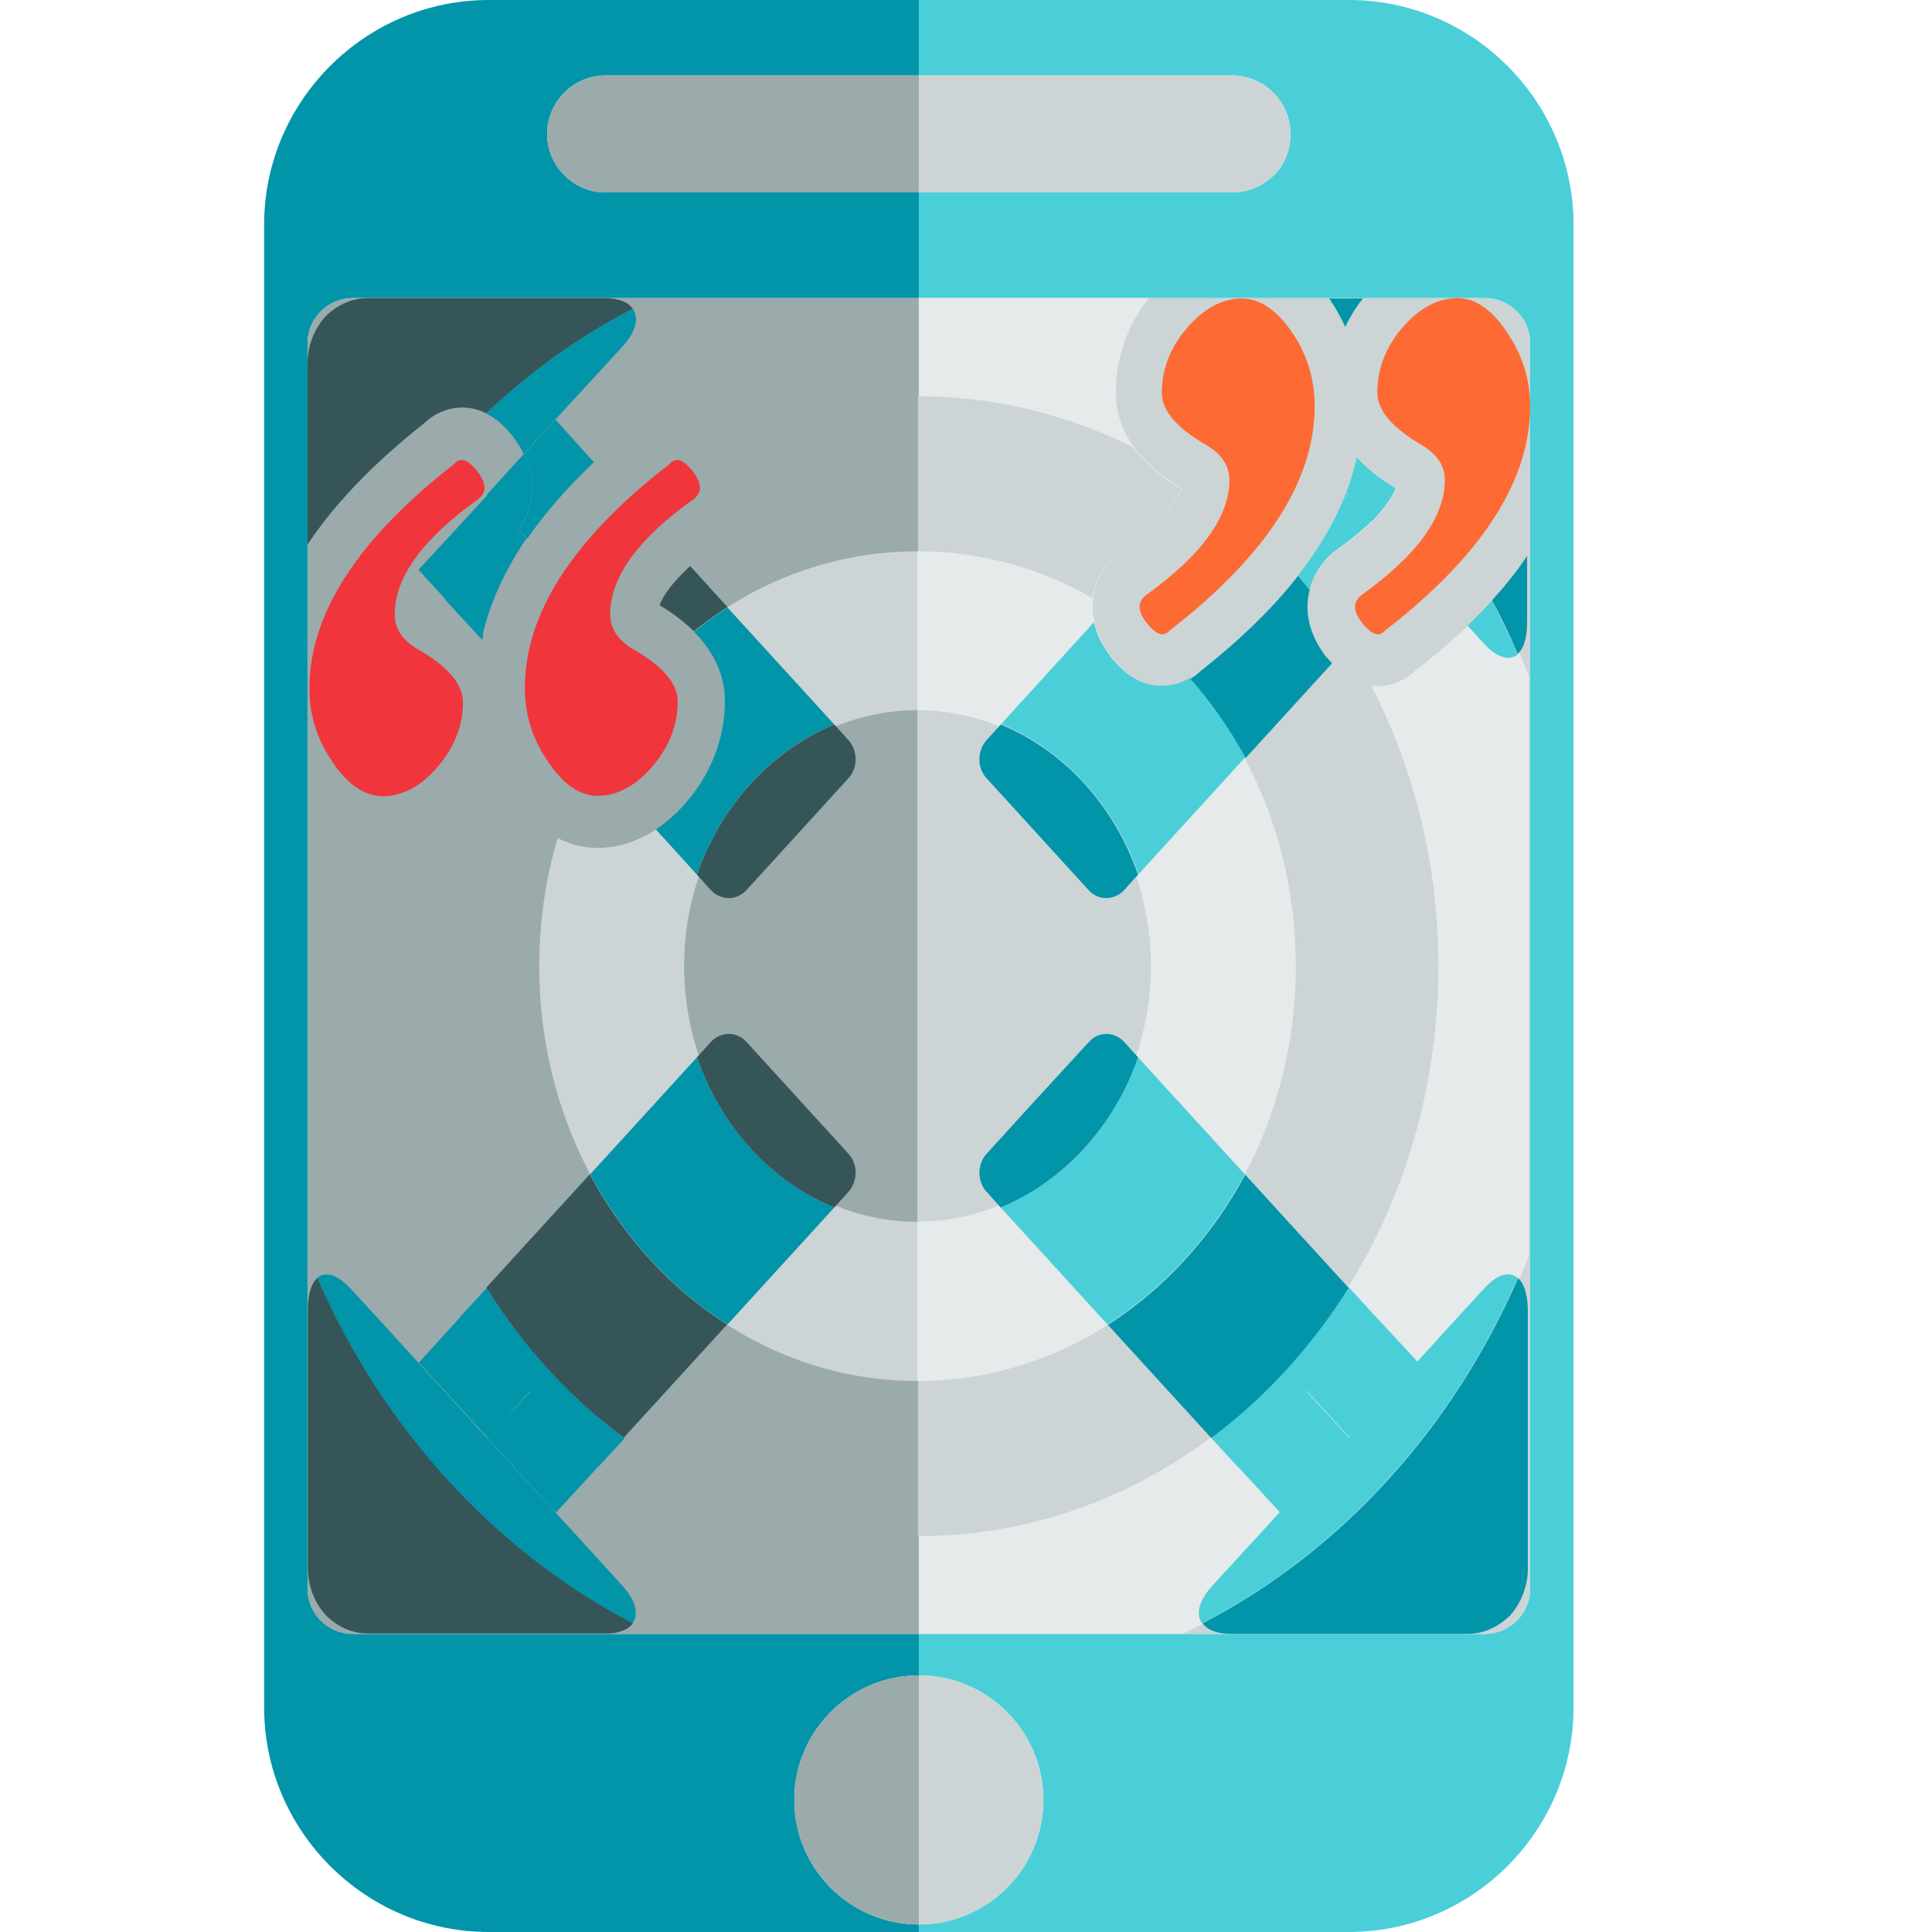 <?xml version="1.0" encoding="utf-8"?>
<!-- Generator: Adobe Illustrator 25.4.1, SVG Export Plug-In . SVG Version: 6.00 Build 0)  -->
<svg version="1.1" id="Layer_1" xmlns="http://www.w3.org/2000/svg" xmlns:xlink="http://www.w3.org/1999/xlink" x="0px" y="0px"
	 viewBox="206 -206 512 512" style="enable-background:new 206 -206 512 512;" xml:space="preserve">
<style type="text/css">
	.st0{fill:#0295AA;}
	.st1{fill:#4ACFD9;}
	.st2{fill:#9BAAAB;}
	.st3{fill:#CDD4D5;}
	.st4{fill:#FFD1A9;}
	.st5{fill:#E6EAEA;}
	.st6{fill:#365558;}
	.st7{fill:#F0353D;}
	.st8{fill:#FD6A33;}
</style>
<path class="st0" d="M355.5-181.4c-2.8,2.8-4.5,6.7-4.5,10.9c0,8.5,7,15.5,15.5,15.5h83v28h-150c-6.6,0-12,5.4-12,12v330
	c0,6.6,5.4,12,12,12h150v11c-18.2,0-33,14.8-33,33c0,18.2,14.8,33,33,33v2h-114c-32.7,0-59.5-26.8-59.5-59.5v-393
	c0-32.7,26.8-59.5,59.5-59.5h114v20h-83C362.2-186,358.4-184.3,355.5-181.4z"/>
<path class="st1" d="M623-146.5v393c0,32.7-26.8,59.5-59.5,59.5h-114v-2c18.2,0,33-14.8,33-33c0-18.2-14.8-33-33-33v-11h150
	c6.6,0,12-5.4,12-12v-330c0-6.6-5.4-12-12-12h-150v-28h83c4.3,0,8.1-1.7,11-4.5s4.5-6.7,4.5-11c0-8.5-7-15.5-15.5-15.5h-83v-20h114
	C596.2-206,623-179.2,623-146.5z"/>
<path class="st2" d="M449.5-186v31h-83c-8.5,0-15.5-7-15.5-15.5c0-4.3,1.7-8.1,4.5-10.9c2.8-2.8,6.7-4.6,11-4.6H449.5z"/>
<path class="st3" d="M548-170.5c0,4.3-1.7,8.1-4.5,11s-6.7,4.5-11,4.5h-83v-31h83C541-186,548-179,548-170.5z"/>
<path class="st2" d="M449.5-127v354h-150c-6.6,0-12-5.4-12-12v-330c0-6.6,5.4-12,12-12H449.5z"/>
<path class="st3" d="M611.5-115v330c0,6.6-5.4,12-12,12h-150v-354h150C606.1-127,611.5-121.6,611.5-115z"/>
<path class="st2" d="M449.5,238v66c-18.2,0-33-14.8-33-33C416.5,252.8,431.3,238,449.5,238z"/>
<path class="st3" d="M482.5,271c0,18.2-14.8,33-33,33v-66C467.7,238,482.5,252.8,482.5,271z"/>
<path class="st4" d="M521.8-88.4"/>
<path class="st4" d="M526.1-52.4"/>
<path class="st3" d="M332.7-18.5c-0.1-0.4-0.1-0.9-0.1-1.3C332.7-19.4,332.7-19,332.7-18.5z"/>
<path class="st3" d="M333-16.7c-0.1-0.5-0.1-1-0.2-1.6C332.9-17.7,332.9-17.2,333-16.7z"/>
<path class="st3" d="M332.5-22.1c0-0.6,0-1.1,0-1.7C332.5-23.2,332.5-22.7,332.5-22.1z"/>
<path class="st3" d="M332.5-23.8c0-0.7,0-1.4,0.1-2C332.5-25.2,332.5-24.5,332.5-23.8z"/>
<path class="st3" d="M332.6-20.5c0-0.4-0.1-0.8-0.1-1.2C332.5-21.2,332.5-20.8,332.6-20.5z"/>
<path class="st3" d="M333.2-15.1c-0.1-0.3-0.1-0.7-0.2-1C333.1-15.8,333.2-15.4,333.2-15.1z"/>
<path class="st3" d="M332.5-26.5c0-0.5,0.1-1,0.1-1.5C332.6-27.4,332.5-27,332.5-26.5z"/>
<path class="st3" d="M336.2-4.8c-0.1-0.2-0.1-0.3-0.3-0.6C336.1-5.2,336.2-5,336.2-4.8z"/>
<path class="st3" d="M336.8-3.4c-0.1-0.2-0.2-0.3-0.3-0.6C336.7-3.8,336.8-3.7,336.8-3.4z"/>
<path class="st3" d="M334-11.4c-0.1-0.5-0.3-1-0.3-1.4C333.8-12.4,333.9-11.9,334-11.4z"/>
<path class="st3" d="M333.6-13.4c-0.1-0.3-0.1-0.6-0.2-1C333.4-14.1,333.5-13.7,333.6-13.4z"/>
<path class="st3" d="M334.9-8.4c-0.1-0.2-0.1-0.5-0.2-0.7C334.8-8.8,334.8-8.6,334.9-8.4z"/>
<path class="st3" d="M334.4-9.9c-0.1-0.3-0.1-0.5-0.2-0.8C334.3-10.4,334.4-10.2,334.4-9.9z"/>
<path class="st3" d="M333.2-33.4c0.1-0.4,0.1-0.8,0.2-1.2C333.4-34.2,333.3-33.8,333.2-33.4z"/>
<path class="st3" d="M332.7-28.6c0.1-0.6,0.1-1,0.1-1.6C332.7-29.6,332.7-29.2,332.7-28.6z"/>
<path class="st3" d="M333.6-35.5c0.1-0.4,0.2-0.8,0.3-1.2C333.7-36.3,333.7-35.9,333.6-35.5z"/>
<path class="st3" d="M334.1-37.5L334.1-37.5c-0.1,0.3-0.1,0.6-0.2,0.8C333.9-36.9,334-37.2,334.1-37.5z"/>
<path class="st3" d="M337.3-2.5c-0.1-0.3-0.3-0.6-0.4-0.9C337-3.2,337.1-2.8,337.3-2.5z"/>
<path class="st3" d="M333.6-13.4c0.1,0.2,0.1,0.4,0.1,0.6C333.6-13,333.6-13.2,333.6-13.4z"/>
<path class="st3" d="M332.7-18.5c0,0.1,0,0.2,0,0.3C332.7-18.3,332.7-18.4,332.7-18.5z"/>
<path class="st3" d="M333-16.7c0,0.2,0.1,0.4,0.1,0.6C333.1-16.3,333-16.4,333-16.7z"/>
<path class="st3" d="M334.4-9.9c0.1,0.3,0.2,0.6,0.3,0.8C334.6-9.3,334.5-9.6,334.4-9.9z"/>
<path class="st3" d="M332.5-26.5c0,0.2,0,0.4,0,0.6C332.5-26.1,332.5-26.3,332.5-26.5z"/>
<path class="st3" d="M334-11.4c0.1,0.3,0.1,0.5,0.2,0.8C334.1-10.9,334.1-11.1,334-11.4z"/>
<path class="st3" d="M333.2-15.1c0.1,0.2,0.1,0.4,0.1,0.7C333.3-14.6,333.2-14.9,333.2-15.1z"/>
<path class="st3" d="M332.6-20.5c0,0.2,0,0.3,0.1,0.6C332.6-20,332.6-20.2,332.6-20.5z"/>
<path class="st3" d="M332.5-22.1c0,0.1,0,0.3,0,0.5C332.5-21.8,332.5-22,332.5-22.1z"/>
<path class="st3" d="M336.2-4.8c0.1,0.3,0.3,0.6,0.4,0.9C336.5-4.3,336.3-4.6,336.2-4.8z"/>
<path class="st3" d="M334.9-8.4c0.3,1,0.7,2,1.1,3C335.6-6.4,335.2-7.4,334.9-8.4z"/>
<path class="st5" d="M581.1-28.3c-2.8,2.7-6.4,4.1-10,4.1c-5,0-9.6-2.6-13.7-7.8l-0.1-0.2c-3.2-4.3-4.8-8.6-4.8-13.2
	c0-5.6,2.5-10.8,7-14.2l0.3-0.2l0.3-0.2c9.8-7,14.5-12.8,15.9-16.6c-4.2-2.5-7.7-5.3-10.3-8.2c-4.4,19.5-18.3,38.4-41.5,56.5
	c-2.8,2.7-6.4,4.1-10,4.1c-5,0-9.6-2.6-13.7-7.8l-0.1-0.2c-3.2-4.3-4.8-8.6-4.8-13.2c0-5.6,2.5-10.8,7-14.2l0.3-0.2l0.3-0.2
	c9.8-7,14.5-12.8,15.9-16.6c-11.5-6.9-17.4-15.5-17.4-25.4c0-9.1,3-17.6,8.7-25h-60.9v353.9h70.1c40.9-19.4,73.8-55.4,91.6-100.1
	V-26.8c-2.7-6.9-5.9-13.6-9.3-20.1C595.7-40.6,589-34.4,581.1-28.3z"/>
<path class="st2" d="M332.8-18.2c0.1,0.6,0.1,1,0.2,1.6C332.9-17.2,332.9-17.7,332.8-18.2z"/>
<path class="st2" d="M333.4-14.4c0.1,0.3,0.1,0.6,0.2,1C333.5-13.7,333.4-14.1,333.4-14.4z"/>
<path class="st2" d="M332.6-19.9c0.1,0.5,0.1,0.9,0.1,1.3C332.7-19,332.7-19.4,332.6-19.9z"/>
<path class="st2" d="M333.1-16.1c0.1,0.3,0.1,0.7,0.2,1C333.2-15.4,333.1-15.8,333.1-16.1z"/>
<path class="st2" d="M332.5-25.7c0,0.6,0,1.2,0,1.9C332.5-24.5,332.5-25.1,332.5-25.7z"/>
<path class="st2" d="M333.7-12.8c0.1,0.5,0.2,1,0.3,1.4C333.9-11.9,333.8-12.4,333.7-12.8z"/>
<path class="st2" d="M332.5-23.8c0,0.6,0,1.1,0,1.7C332.5-22.7,332.5-23.2,332.5-23.8z"/>
<path class="st2" d="M332.5-21.6c0,0.4,0.1,0.8,0.1,1.2C332.5-20.8,332.5-21.2,332.5-21.6z"/>
<path class="st2" d="M336.6-4c0.1,0.2,0.2,0.3,0.3,0.6C336.8-3.7,336.7-3.8,336.6-4z"/>
<path class="st2" d="M334.7-9.1c0.1,0.2,0.1,0.5,0.2,0.7C334.8-8.6,334.8-8.8,334.7-9.1z"/>
<path class="st2" d="M398.7-90.6c0.1,0.1,0.3,0.3,0.4,0.5l0.1,0.2c3.2,4.2,4.8,8.6,4.8,13.2c0,3.2-0.9,9.5-7,14.2l-0.3,0.2l-0.3,0.2
	c-11.2,8-14.7,13.6-15.9,16.5c11.5,6.9,17.3,15.5,17.3,25.4c0,10.2-3.9,19.9-11.1,27.8c-8.4,9.1-17,11.1-22.7,11.1
	c-6.3,0-15.4-2.6-23.6-15.1c-1.3-1.9-2.5-4-3.5-6.1l0,0c-1.8,3.7-4.1,7.1-7,10.3c-5.4,6-11.1,8.9-15.9,10.2
	c-2,10.4-3.1,21.1-3.1,32.1c0,83.5,61.8,151.1,137.9,151.1v-302.1C431.4-101.1,414.4-97.4,398.7-90.6z"/>
<path class="st2" d="M336-5.4c0.1,0.2,0.1,0.3,0.3,0.6C336.2-5,336.1-5.2,336-5.4z"/>
<path class="st2" d="M334.3-10.6c0.1,0.3,0.1,0.5,0.2,0.8C334.4-10.2,334.3-10.4,334.3-10.6z"/>
<path class="st2" d="M332.6-20.5c0,0.2,0,0.3,0.1,0.6C332.6-20,332.6-20.2,332.6-20.5z"/>
<path class="st2" d="M332.5-22.1c0,0.1,0,0.3,0,0.5C332.5-21.8,332.5-22,332.5-22.1z"/>
<path class="st2" d="M332.5-25.9c0,0.1,0,0.1,0,0.2C332.5-25.8,332.5-25.8,332.5-25.9z"/>
<path class="st2" d="M332.7-18.5c0,0.1,0,0.2,0,0.3C332.7-18.3,332.7-18.4,332.7-18.5z"/>
<path class="st2" d="M333-16.7c0,0.2,0.1,0.4,0.1,0.6C333.1-16.3,333-16.4,333-16.7z"/>
<path class="st2" d="M336.2-4.8c0.1,0.3,0.3,0.6,0.4,0.9C336.5-4.3,336.3-4.6,336.2-4.8z"/>
<path class="st2" d="M334.9-8.4c0.3,1,0.7,2,1.1,3C335.6-6.4,335.2-7.4,334.9-8.4z"/>
<path class="st2" d="M337.3-2.5c-0.1-0.3-0.3-0.6-0.4-0.9C337-3.2,337.1-2.8,337.3-2.5z"/>
<path class="st2" d="M334-11.4c0.1,0.3,0.1,0.5,0.2,0.8C334.1-10.9,334.1-11.1,334-11.4z"/>
<path class="st2" d="M333.6-13.4c0.1,0.2,0.1,0.4,0.1,0.6C333.6-13,333.6-13.2,333.6-13.4z"/>
<path class="st2" d="M333.2-15.1c0.1,0.2,0.1,0.4,0.1,0.7C333.3-14.6,333.2-14.9,333.2-15.1z"/>
<path class="st2" d="M334.4-9.9c0.1,0.3,0.2,0.6,0.3,0.8C334.6-9.3,334.5-9.6,334.4-9.9z"/>
<path class="st3" d="M557.4-32l-0.1-0.2c-3.2-4.3-4.8-8.6-4.8-13.2c0-1.4,0.2-2.8,0.5-4.1c-1-1.3-2.1-2.6-3.2-3.8
	c-6.7,8.5-15.2,16.9-25.8,25.1c-2.8,2.7-6.4,4.1-10,4.1c-5,0-9.6-2.6-13.7-7.8l-0.1-0.2c-3.2-4.3-4.8-8.6-4.8-13.2
	c0-5.6,2.5-10.8,7-14.2l0.3-0.2l0.3-0.2c9.8-7,14.5-12.8,15.9-16.6c-5.5-3.3-9.7-7-12.6-11c-17.4-8.6-36.7-13.5-57-13.5v302.1
	c76.2,0,137.9-67.6,137.9-151.1c0-27-6.5-52.3-17.8-74.3C565-24.8,561-27.4,557.4-32z"/>
<path class="st3" d="M389.9-38.7c5.5,5.5,8.3,11.6,8.3,18.5c0,10.2-3.9,19.9-11.1,27.8c-8.4,9.1-17,11.1-22.7,11.1
	c-3,0-6.7-0.6-10.6-2.6c-3.2,10.7-4.9,22.1-4.9,34c0,60.7,44.9,109.9,100.3,109.9V-59.9C427-59.9,406.5-52.1,389.9-38.7z"/>
<path class="st5" d="M500.3-32l-0.1-0.2c-3.2-4.3-4.8-8.6-4.8-13.2c0-0.7,0.1-1.5,0.1-2.1c-13.9-8-29.6-12.4-46.4-12.4v219.9
	c55.4,0,100.3-49.2,100.3-109.9c0-29.7-10.7-56.6-28.2-76.3c-2.3,1.4-4.8,2.1-7.4,2.1C509.1-24.1,504.4-26.8,500.3-32z"/>
<path class="st2" d="M387.3,50c0,37.4,27.7,67.8,61.9,67.8V-17.8C415-17.8,387.3,12.6,387.3,50z"/>
<path class="st3" d="M511,50c0-37.4-27.7-67.8-61.9-67.8v135.5C483.3,117.8,511,87.4,511,50z"/>
<path class="st1" d="M575.9-76.6c-4.2-2.5-7.7-5.3-10.3-8.2c-0.7,3-1.6,6.2-2.8,9.2l0.6,0.6l6.3,7C573.1-71.5,575-74.4,575.9-76.6z"
	/>
<path class="st1" d="M594.9-40.2l4.2,4.6c3,3.3,5.9,4.6,8.2,3.6c0.3-0.1,0.6-0.3,0.9-0.6c-2.1-4.8-4.4-9.5-6.8-14.2
	C599.4-44.7,597.2-42.4,594.9-40.2z"/>
<path class="st1" d="M563.2-75l-0.4-0.5c-0.3,0.6-0.5,1.2-0.8,1.9L563.2-75z"/>
<path class="st1" d="M559.4-59.7l0.3-0.2l0.3-0.2c4-2.9,7.3-5.6,9.7-8l-6.4-7l-1.3,1.5c-2.8,6.8-6.8,13.4-12,20.1
	c1.1,1.2,2.1,2.5,3.1,3.7C554-53.6,556.2-57.1,559.4-59.7z"/>
<path class="st1" d="M500.3-32l-0.1-0.2c-2.2-2.9-3.6-5.8-4.3-8.9l-24.6,27c16.7,6.9,30.1,21.5,36.4,39.8l28.3-31
	c-4.1-7.7-9-14.7-14.6-21.1c-2.3,1.4-4.7,2.1-7.3,2.1C509.1-24.1,504.4-26.8,500.3-32z"/>
<path class="st1" d="M599.1,135.7l-10.1,11L563.3,175l-25.9,28.2l-10.1,11c-3,3.3-4.2,6.5-3.3,9c0.1,0.3,0.3,0.7,0.6,1
	c36.6-19.1,66.2-51.5,83.6-91.5c-0.3-0.3-0.6-0.5-0.9-0.6C605,131,602.1,132.3,599.1,135.7z"/>
<path class="st1" d="M570.3,142.6L570.3,142.6l-6.9-7.5c-9.9,15.8-22.1,29.2-36.4,40l6.9,7.5h0.1l11.2,12.2l18.2-19.9l-11.2-12.2
	v-0.1h0.1l11.2,12.2l18.2-19.9L570.3,142.6L570.3,142.6z"/>
<path class="st1" d="M471.2,114l28.3,31c15-9.6,27.6-23.4,36.4-39.8l-28.3-31C501.3,92.5,488,107.1,471.2,114z"/>
<path class="st0" d="M559.1-125.6c1.3,2,2.4,4.1,3.4,6.2c1.3-2.6,2.8-5.2,4.7-7.5h-9c0.3,0.3,0.6,0.8,0.8,1.2L559.1-125.6z"/>
<path class="st0" d="M601.4-46.9c2.5,4.6,4.7,9.3,6.8,14.2c1.6-1.4,2.5-4.3,2.5-8.3v-17.7C608.1-54.7,604.9-50.8,601.4-46.9z"/>
<path class="st0" d="M557.3-32.1c-3.2-4.3-4.8-8.6-4.8-13.2c0-1.5,0.2-3,0.6-4.4c-1-1.2-2-2.5-3.1-3.7c-6.7,8.6-15.4,17-25.9,25.3
	c-0.8,0.8-1.7,1.4-2.6,2c5.6,6.4,10.5,13.4,14.6,21l22.9-25.1c-0.5-0.6-0.9-1.1-1.5-1.7L557.3-32.1z"/>
<path class="st0" d="M471.2-14l-3.7,4.1c-2.6,2.8-2.6,7.5,0,10.2L481,15.1l13.5,14.8c2.5,2.8,6.8,2.8,9.4,0l3.7-4.1
	C501.3,7.5,488-7.1,471.2-14z"/>
<path class="st0" d="M608.3,132.7c-17.4,40-47,72.5-83.6,91.5c1.3,1.8,3.9,2.8,7.6,2.8h62.6c4.3,0,8.3-1.9,11.4-5
	c2.9-3.4,4.6-7.7,4.6-12.4V141C610.8,137,609.9,134.1,608.3,132.7z"/>
<path class="st0" d="M499.6,145.1l27.4,30c14.2-10.6,26.6-24.2,36.4-39.8l-27.4-30C527.2,121.7,514.6,135.5,499.6,145.1z"/>
<path class="st0" d="M494.6,70.1L481,84.9l-13.5,14.8c-2.6,2.8-2.6,7.4,0,10.2l3.7,4.1c16.7-6.9,30.1-21.5,36.4-39.8l-3.7-4.1
	C501.3,67.3,497.1,67.3,494.6,70.1z"/>
<path class="st0" d="M340.2-62.5l-0.3,0.2l-0.3,0.2c-8.8,6.3-13.5,11.5-15.4,15.3l3.6,3.9c2.3,1.7,4.4,3.5,6.1,5.3
	c-0.1,0.4-0.2,0.8-0.3,1.2l0,0c1.9-9.1,5.9-18,11.9-26.9l-2.3-2.6C342.5-64.6,341.5-63.5,340.2-62.5z"/>
<path class="st0" d="M316.9-55l7.5,8.2c1.9-3.8,6.6-9.1,15.4-15.3l0.3-0.2l0.3-0.2c1.3-1,2.3-2.1,3.2-3.2l-8.4-9.1L316.9-55z"/>
<path class="st0" d="M327.9-42.9l0.1,0.1v0.1l5.8,6.3c0.1-0.4,0.2-0.8,0.3-1.2C332.3-39.3,330.3-41.1,327.9-42.9z"/>
<path class="st0" d="M353.2-94.8l-8.3,9.1c1.5,2.9,2.2,5.9,2.2,9c0,2.6-0.6,6.9-3.7,11l2.3,2.5c4.7-6.8,10.6-13.6,17.7-20.3
	L353.2-94.8z"/>
<path class="st0" d="M344.9-85.8L335-74.9l8.4,9.1c3.1-4.1,3.7-8.4,3.7-11C347.1-79.8,346.4-82.8,344.9-85.8z"/>
<path class="st0" d="M374.2-123.2c-0.1-0.3-0.3-0.7-0.6-1c-14.1,7.4-27.1,16.7-38.9,27.7c2.6,1.3,5.1,3.4,7.4,6.4l0.1,0.2
	c1.1,1.4,1.9,2.8,2.6,4.2l16-17.4l10.1-11C374-117.5,375.2-120.7,374.2-123.2z"/>
<path class="st0" d="M398.8-45c-3,1.9-6,4.1-8.9,6.4c5.4,5.5,8.2,11.6,8.2,18.4c0,10.2-3.9,19.9-11.1,27.8c-2.4,2.6-4.9,4.7-7.2,6.2
	l10.9,12C397,7.5,410.3-7.1,427.1-14L398.8-45z"/>
<path class="st0" d="M360.9,203.2L335,175l-25.8-28.3l-10.1-11c-3-3.3-5.9-4.6-8.2-3.6c-0.3,0.1-0.6,0.3-0.9,0.6
	c17.4,40,47,72.5,83.6,91.5c0.3-0.3,0.4-0.7,0.6-1c0.9-2.5-0.3-5.7-3.3-9L360.9,203.2z"/>
<path class="st0" d="M335,135.3l-6.9,7.5v0.1l-11.1,12.2l18.2,19.9l11.2-12.3h0.1v0.1L335.1,175l18.2,19.9l11.2-12.2h0.1l6.9-7.5
	C357.1,164.4,344.8,150.9,335,135.3z"/>
<path class="st0" d="M390.7,74.2l-28.3,31c8.8,16.5,21.3,30.2,36.4,39.8l28.3-31C410.4,107.1,397,92.5,390.7,74.2z"/>
<path class="st6" d="M318.5-93.9c2.8-2.7,6.4-4.1,10-4.1c2.2,0,4.2,0.5,6.3,1.5c11.7-11,24.8-20.4,38.9-27.7
	c-1.3-1.8-3.9-2.8-7.6-2.8h-62.6c-4.3,0-8.3,1.9-11.4,5c-2.9,3.4-4.6,7.7-4.6,12.4v47.9C294.6-72.4,305-83.3,318.5-93.9z"/>
<path class="st6" d="M430.8-9.9l-3.7-4.1C410.4-7.1,397,7.5,390.7,25.8l3.7,4.1c2.6,2.8,6.8,2.8,9.4,0l13.5-14.8l13.5-14.8
	C433.4-2.5,433.4-7.1,430.8-9.9z"/>
<path class="st6" d="M373.7,224.2c-36.6-19.1-66.2-51.5-83.6-91.5c-1.6,1.4-2.5,4.3-2.5,8.3v68.5c0,4.7,1.7,9.1,4.6,12.4
	c3.1,3.2,7.1,5,11.4,5h62.6C369.7,227,372.4,226,373.7,224.2z"/>
<path class="st6" d="M362.3,105.2l-27.4,30c9.7,15.6,22.1,29.2,36.4,39.8l27.4-30C383.7,135.5,371.1,121.7,362.3,105.2z"/>
<path class="st6" d="M380.8-45.6c3.6,2.1,6.6,4.5,9.1,6.9c2.8-2.3,5.8-4.4,8.9-6.4l-9.9-10.9C383.7-51.2,381.6-47.8,380.8-45.6z"/>
<path class="st6" d="M417.3,84.9l-13.5-14.8c-2.5-2.8-6.8-2.8-9.4,0l-3.7,4.1c6.3,18.3,19.6,32.9,36.4,39.8l3.7-4.1
	c2.6-2.8,2.6-7.5,0-10.2L417.3,84.9z"/>
<path class="st7" d="M316.6-34c-4-2.4-6-5.5-6-9.2c0-9.8,7.4-20,22.1-30.5c1.1-0.9,1.7-1.9,1.7-3c0-1.2-0.6-2.7-1.9-4.4
	c-1.6-2-3-3-4.1-3c-0.7,0-1.4,0.3-2.1,1.1c-25.5,19.9-38.3,39.7-38.3,59.4c0,7.1,2,13.4,5.9,19.2c4.1,6.3,8.7,9.4,13.6,9.4
	c4.9,0,9.6-2.4,13.8-7c4.9-5.4,7.4-11.4,7.4-18C328.6-24.8,324.6-29.5,316.6-34z"/>
<path class="st7" d="M389.8-73.7c1.1-0.9,1.7-1.9,1.7-3c0-1.2-0.6-2.7-1.9-4.4c-1.6-2-3-3-4.1-3c-0.7,0-1.4,0.3-2.1,1.1
	c-25.6,19.8-38.3,39.6-38.3,59.3c0,7.1,2,13.4,5.9,19.2c4.1,6.3,8.6,9.4,13.4,9.4c4.9,0,9.6-2.4,13.8-7c4.9-5.4,7.4-11.4,7.4-18
	c0-4.8-4-9.4-11.9-13.9c-4-2.4-6-5.5-6-9.2C367.7-53,375-63.2,389.8-73.7z"/>
<path class="st8" d="M554.4-98.3c0,19.7-12.8,39.5-38.3,59.3c-0.7,0.8-1.4,1.1-2.1,1.1c-1.1,0-2.5-1-4.1-3c-1.3-1.7-1.9-3-1.9-4.4
	c0-1.1,0.6-2.1,1.7-3c14.7-10.5,22.1-20.7,22.1-30.5c0-3.7-2-6.8-6-9.2c-7.9-4.5-11.9-9.1-11.9-13.9c0-6.6,2.5-12.7,7.4-18
	c4.2-4.6,8.9-7,13.8-7c4.8,0,9.4,3.1,13.6,9.4C552.5-111.7,554.4-105.4,554.4-98.3z M611.5-98.3c0,19.7-12.8,39.5-38.3,59.3
	c-0.7,0.8-1.4,1.1-2.1,1.1c-1.1,0-2.5-1-4.1-3c-1.3-1.7-1.9-3-1.9-4.4c0-1.1,0.6-2.1,1.7-3c14.7-10.5,22.1-20.7,22.1-30.5
	c0-3.7-2-6.8-6-9.2C575-92.6,571-97.2,571-102c0-6.6,2.5-12.7,7.4-18c4.2-4.6,8.9-7,13.8-7c4.8,0,9.3,3.1,13.4,9.4
	C609.5-111.7,611.5-105.4,611.5-98.3z"/>
</svg>
